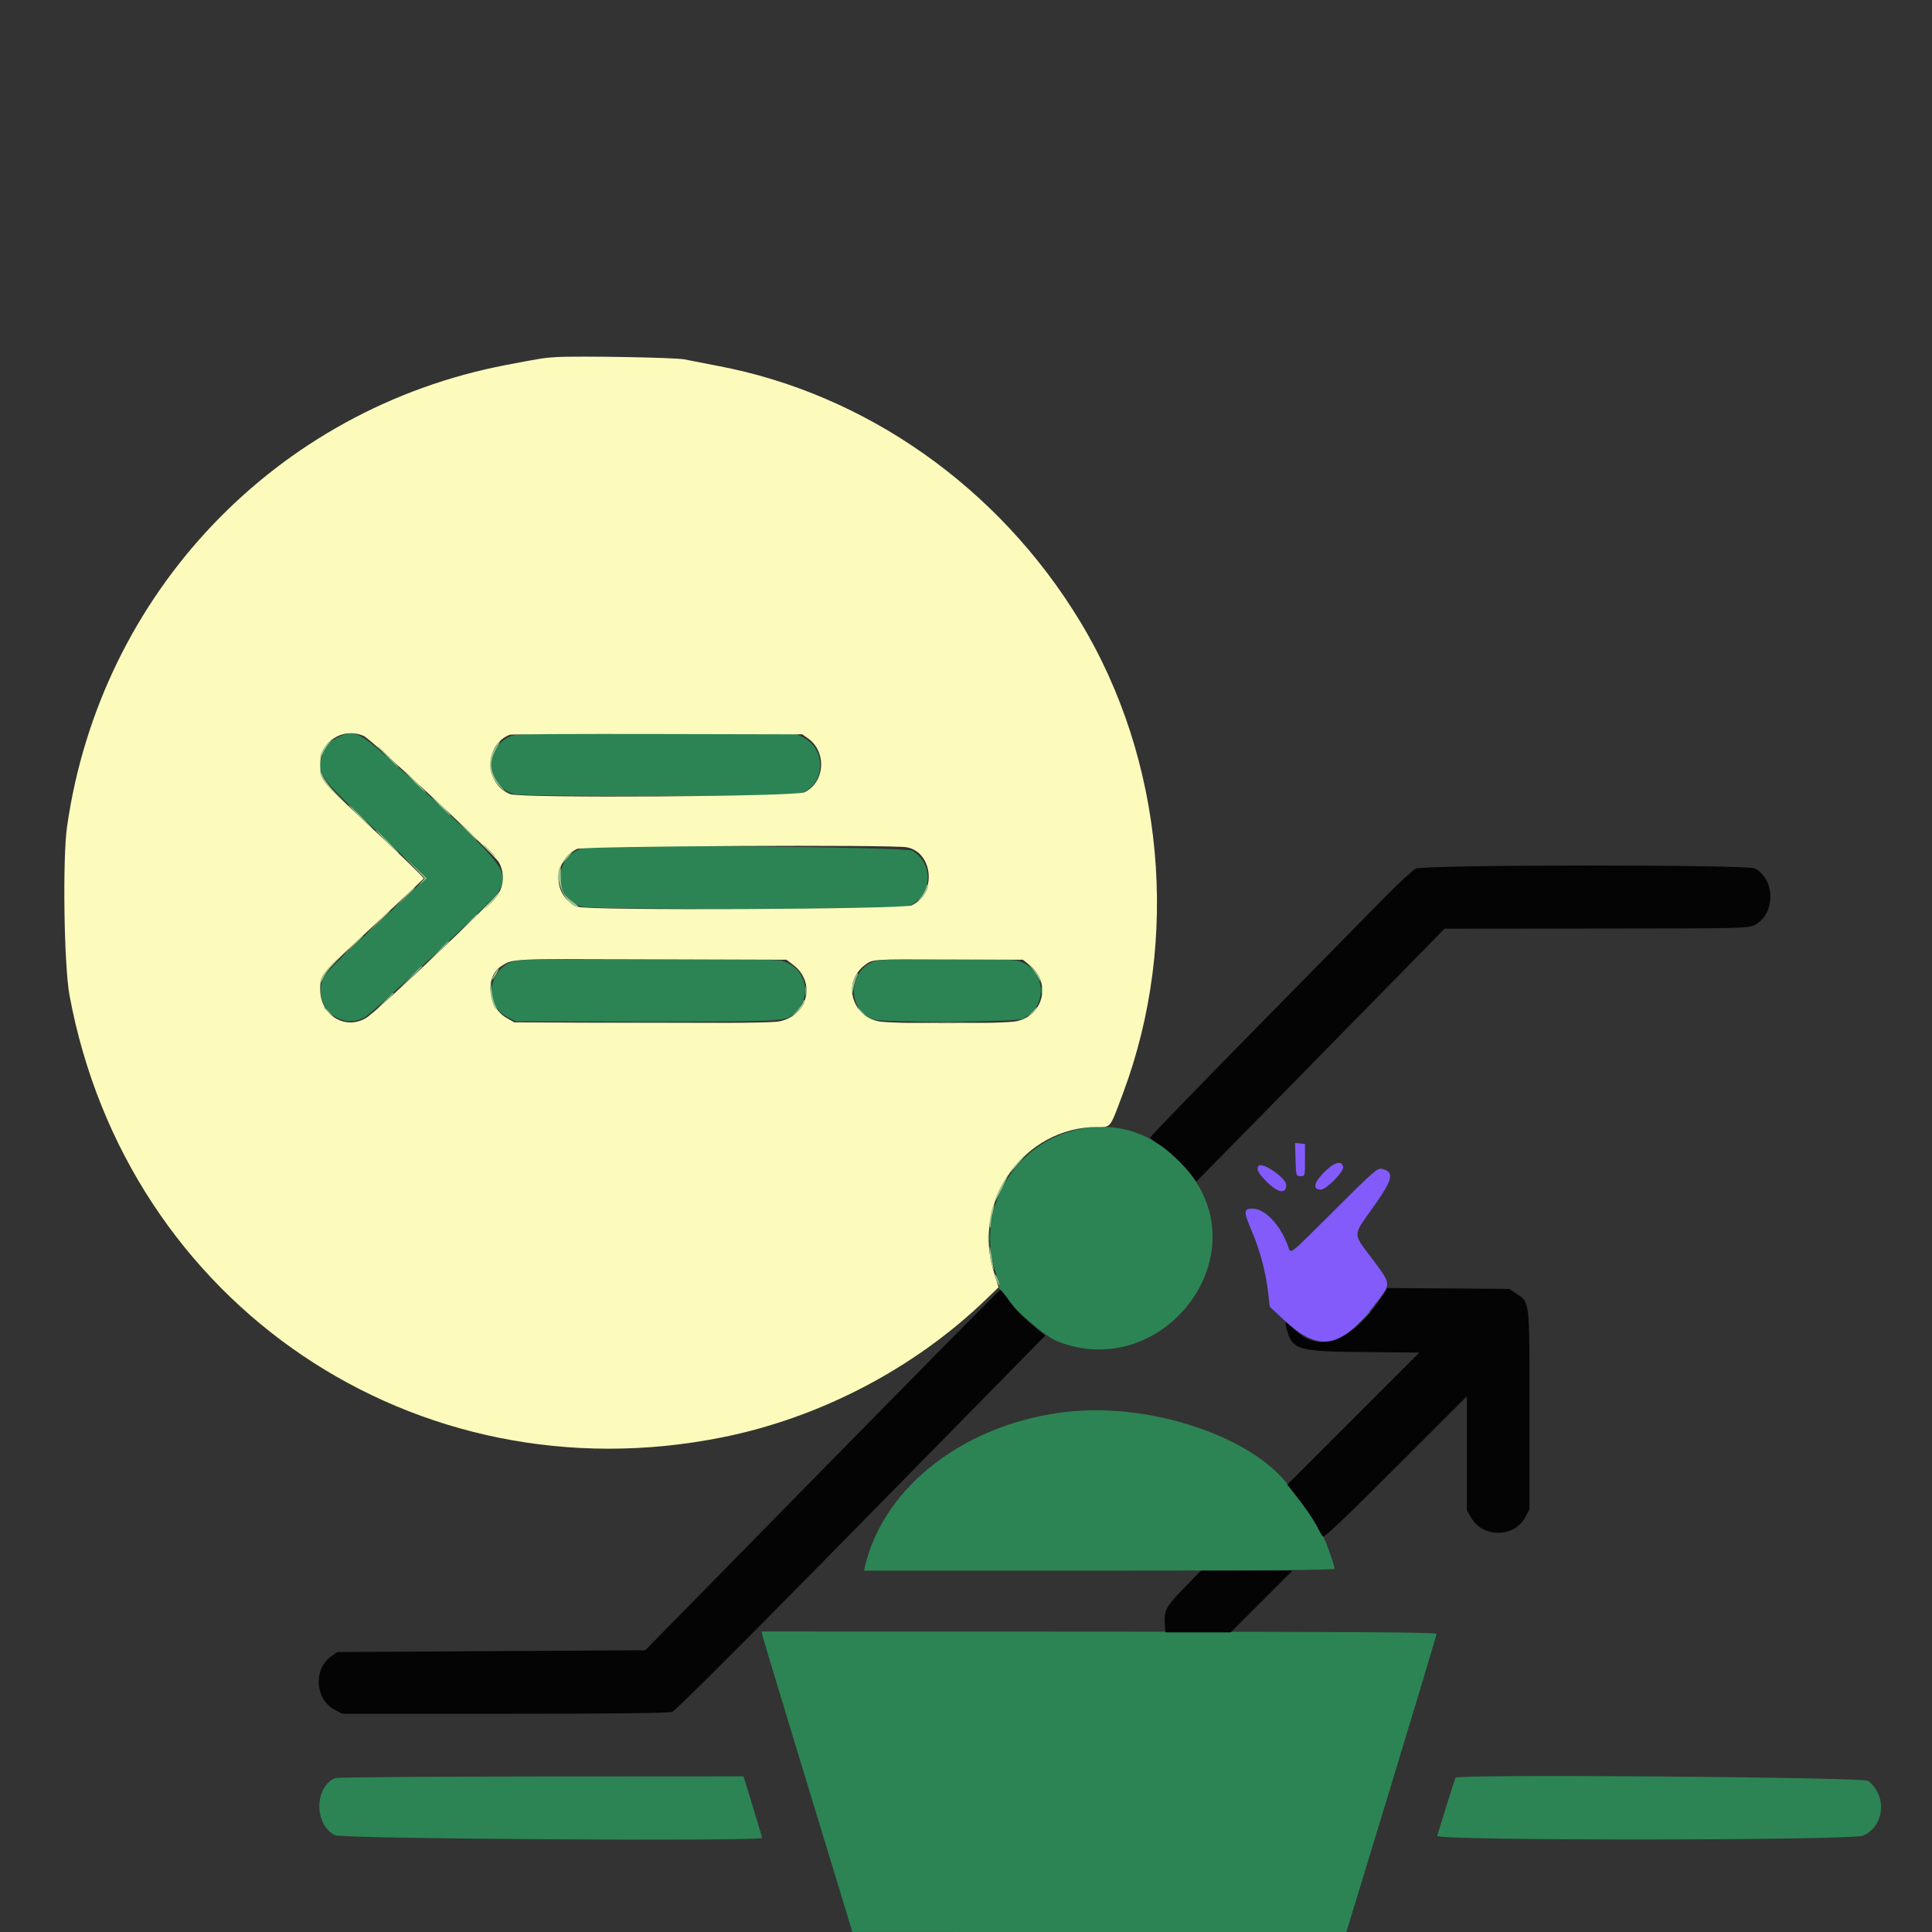 <svg id="svg" version="1.1" xmlns="http://www.w3.org/2000/svg" xmlns:xlink="http://www.w3.org/1999/xlink" width="400" height="400" viewBox="0, 0, 400,400"><rect x="0" y="0" width="400" height="400" fill="#333333" stroke="none"/><g id="svgg"><path id="path0" d="M70.185 152.548 C 68.423 153.358,67.633 154.184,66.866 156.020 C 65.260 159.864,65.819 160.675,77.837 171.907 C 83.525 177.224,88.130 181.703,88.071 181.860 C 88.012 182.017,83.343 186.437,77.696 191.682 C 69.276 199.501,67.318 201.505,66.818 202.815 C 64.739 208.258,70.441 213.420,75.469 210.648 C 77.378 209.595,102.159 186.398,103.123 184.762 C 105.529 180.676,104.672 179.463,89.192 165.039 C 74.120 150.995,73.893 150.846,70.185 152.548 M105.268 152.637 C 100.172 155.159,100.971 162.909,106.481 164.408 C 108.569 164.975,163.320 164.969,165.366 164.401 C 170.786 162.896,171.399 155.258,166.307 152.685 L 164.658 151.852 135.755 151.852 C 107.065 151.852,106.840 151.858,105.268 152.637 M120.926 175.523 C 114.494 177.109,114.285 185.991,120.638 187.756 C 122.629 188.308,185.580 188.291,187.575 187.738 C 192.866 186.269,193.693 178.954,188.888 176.131 C 187.543 175.341,123.971 174.773,120.926 175.523 M106.826 198.866 C 101.039 200.251,99.950 208.012,105.173 210.648 L 106.824 211.481 134.164 211.481 C 164.295 211.481,162.930 211.586,165.093 209.122 C 168.299 205.471,166.452 199.990,161.638 198.873 C 159.921 198.475,108.489 198.468,106.826 198.866 M181.583 198.878 C 175.508 200.322,175.113 209.451,181.055 211.102 C 183.266 211.716,210.114 211.601,211.586 210.972 C 217.285 208.533,216.562 200.273,210.527 198.873 C 208.784 198.469,183.287 198.473,181.583 198.878 M222.963 233.887 C 209.602 236.880,201.743 251.024,206.276 263.919 C 206.683 265.079,206.961 266.131,206.893 266.255 C 206.184 267.542,215.365 276.300,218.889 277.698 C 240.365 286.221,260.448 260.767,246.344 242.902 C 240.152 235.058,231.913 231.882,222.963 233.887 M281.653 273.426 L 279.815 275.370 281.759 273.532 C 282.829 272.522,283.704 271.647,283.704 271.588 C 283.704 271.312,283.361 271.619,281.653 273.426 M221.329 292.259 C 200.285 294.478,183.144 307.435,179.120 324.167 L 178.875 325.185 227.586 325.185 C 262.041 325.185,276.296 325.069,276.296 324.788 C 276.296 324.051,274.393 318.709,273.931 318.148 C 273.679 317.843,273.067 316.797,272.570 315.824 C 272.073 314.852,270.833 312.957,269.815 311.615 C 268.796 310.272,267.453 308.485,266.830 307.643 C 259.327 297.499,238.482 290.451,221.329 292.259 M157.858 338.613 C 157.949 339.070,162.176 353.068,167.252 369.719 L 176.481 399.993 227.620 399.997 L 278.759 400.000 288.095 369.352 C 293.230 352.495,297.426 338.510,297.420 338.272 C 297.410 337.946,280.423 337.834,227.550 337.812 L 157.692 337.782 157.858 338.613 M69.424 368.133 C 65.040 369.909,65.009 377.853,69.379 379.968 C 70.948 380.728,157.778 381.267,157.778 380.517 C 157.778 380.394,156.915 377.478,155.860 374.036 L 153.943 367.778 112.064 367.801 C 89.031 367.814,69.843 367.963,69.424 368.133 M301.358 368.051 C 301.222 368.274,299.518 373.669,297.556 380.093 C 297.238 381.131,383.482 381.078,385.770 380.038 C 390.213 378.020,390.751 371.699,386.734 368.704 C 385.700 367.932,301.823 367.291,301.358 368.051 " stroke="none" fill="#2c8454" fill-rule="evenodd"></path><path id="path1" d="M293.102 179.847 C 292.466 180.161,289.380 183.032,286.244 186.227 C 283.109 189.423,271.004 201.737,259.346 213.593 C 247.687 225.449,238.148 235.308,238.148 235.502 C 238.148 235.697,238.887 236.288,239.789 236.817 C 241.581 237.867,245.220 241.279,246.741 243.333 L 247.701 244.630 261.347 230.741 C 268.853 223.102,280.412 211.322,287.034 204.564 L 299.074 192.276 330.478 192.249 C 360.974 192.223,361.923 192.201,363.313 191.492 C 367.615 189.297,367.612 182.027,363.308 179.802 C 361.685 178.963,294.807 179.006,293.102 179.847 M286.219 268.244 C 280.299 277.515,273.406 280.321,268.335 275.524 C 266.028 273.343,265.876 273.308,266.362 275.068 C 267.590 279.513,268.507 279.791,282.385 279.928 L 293.845 280.040 280.176 293.713 L 266.506 307.386 267.336 308.415 C 269.811 311.484,271.768 314.254,272.571 315.824 C 273.068 316.797,273.639 317.812,273.840 318.080 C 274.117 318.450,277.789 314.987,288.955 303.823 L 303.704 289.078 303.704 300.895 L 303.704 312.713 304.624 314.284 C 307.076 318.468,313.558 318.355,315.814 314.089 L 316.667 312.476 316.667 291.942 C 316.667 268.882,316.758 269.696,313.951 267.837 L 312.463 266.852 299.843 266.762 L 287.222 266.673 286.219 268.244 M170.223 304.355 L 133.594 341.667 101.704 341.852 L 69.815 342.037 68.568 342.926 C 64.840 345.585,65.223 351.835,69.244 353.962 L 70.857 354.815 104.447 354.815 C 126.933 354.815,138.406 354.686,139.152 354.426 C 139.879 354.173,153.495 340.570,178.332 315.284 L 216.398 276.531 215.329 275.648 C 211.521 272.507,210.583 271.578,209.052 269.433 C 208.112 268.115,207.232 267.038,207.097 267.040 C 206.962 267.041,190.369 283.833,170.223 304.355 M245.081 328.843 C 241.333 332.705,240.932 333.492,241.177 336.498 L 241.296 337.963 248.055 337.963 L 254.814 337.963 261.202 331.574 L 267.590 325.185 258.110 325.185 L 248.630 325.185 245.081 328.843 " stroke="none" fill="#040404" fill-rule="evenodd"></path><path id="path2" d="M268.226 240.067 C 268.332 243.473,268.345 243.519,269.259 243.519 C 270.178 243.519,270.185 243.494,270.185 240.185 L 270.185 236.852 269.152 236.733 L 268.120 236.615 268.226 240.067 M274.128 242.721 C 271.994 244.884,271.731 246.296,273.464 246.296 C 274.571 246.296,278.267 242.559,278.088 241.619 C 277.810 240.151,276.230 240.591,274.128 242.721 M260.617 241.358 C 260.013 241.962,260.508 242.939,262.326 244.735 C 264.627 247.007,266.296 247.252,266.296 245.318 C 266.296 243.943,261.427 240.548,260.617 241.358 M276.351 250.508 C 266.622 260.207,267.264 259.703,266.698 258.079 C 265.209 253.807,262.053 250.364,259.526 250.253 C 257.433 250.161,257.391 250.733,259.184 254.916 C 260.853 258.811,262.042 263.285,262.551 267.593 L 262.901 270.556 265.803 273.257 C 273.333 280.269,277.776 279.294,285.572 268.915 C 287.951 265.749,287.950 265.746,284.065 260.585 C 280.015 255.206,280.001 255.979,284.259 250.000 C 288.396 244.191,288.761 242.669,286.172 242.019 C 285.195 241.774,284.580 242.305,276.351 250.508 " stroke="none" fill="#835bfb" fill-rule="evenodd"></path><path id="path3" d="M115.185 73.929 C 112.766 74.065,111.967 74.190,104.815 75.558 C 57.107 84.678,20.797 122.837,13.885 171.117 C 12.925 177.818,13.250 199.937,14.399 206.111 C 26.290 270.031,85.960 310.385,149.630 297.566 C 169.810 293.503,189.300 283.317,204.017 269.141 L 206.739 266.520 205.716 263.187 C 201.226 248.551,212.112 233.372,227.120 233.339 C 230.071 233.332,229.727 233.780,232.527 226.296 C 244.434 194.463,241.014 157.273,223.535 128.519 C 206.759 100.920,179.315 81.577,148.704 75.774 C 145.852 75.234,142.685 74.616,141.667 74.402 C 139.848 74.020,119.906 73.663,115.185 73.929 M75.290 152.361 C 76.899 153.048,102.184 176.677,103.264 178.503 C 104.299 180.253,104.401 182.488,103.533 184.413 C 102.851 185.924,78.150 209.368,75.743 210.789 C 71.417 213.341,66.296 210.142,66.296 204.888 C 66.296 201.899,66.364 201.819,77.778 191.255 C 83.176 186.259,87.642 182.033,87.703 181.864 C 87.764 181.695,83.208 177.254,77.578 171.994 C 66.422 161.571,66.296 161.417,66.296 158.221 C 66.296 153.529,70.940 150.503,75.290 152.361 M167.323 152.902 C 171.225 155.684,170.790 161.988,166.555 164.039 C 164.706 164.934,107.972 165.290,105.672 164.421 C 100.255 162.374,100.178 154.195,105.556 152.118 C 105.861 152.000,119.611 151.934,136.111 151.970 L 166.111 152.037 167.323 152.902 M187.789 175.428 C 193.260 176.522,193.932 185.084,188.733 187.446 C 186.939 188.261,121.857 188.552,119.746 187.754 C 114.395 185.732,114.213 178.497,119.445 175.769 C 120.607 175.163,184.862 174.843,187.789 175.428 M164.236 199.772 C 168.966 203.380,167.295 210.236,161.388 211.462 C 160.003 211.750,151.351 211.844,132.940 211.771 L 106.481 211.667 104.871 210.745 C 100.969 208.511,100.330 202.193,103.786 200.027 C 106.283 198.462,105.209 198.511,134.659 198.610 L 162.836 198.704 164.236 199.772 M213.207 199.854 C 217.690 203.477,216.075 210.249,210.445 211.438 C 207.835 211.988,184.418 211.997,181.859 211.448 C 176.184 210.231,174.479 203.263,179.019 199.842 C 180.721 198.561,180.380 198.584,196.725 198.646 L 211.784 198.704 213.207 199.854 " stroke="none" fill="#fcfbbc" fill-rule="evenodd"></path><path id="path4" d="M67.889 153.796 C 66.973 154.802,66.291 156.071,66.311 156.735 C 66.319 157.003,66.578 156.640,66.886 155.929 C 67.195 155.217,67.801 154.259,68.233 153.799 C 68.665 153.339,68.935 152.963,68.833 152.963 C 68.731 152.963,68.306 153.338,67.889 153.796 M102.423 154.940 C 100.730 157.828,101.227 160.870,103.763 163.147 L 105.000 164.258 103.841 162.962 C 101.501 160.348,101.159 157.728,102.793 154.940 C 103.311 154.056,103.652 153.333,103.550 153.333 C 103.448 153.333,102.941 154.056,102.423 154.940 M80.185 156.667 C 81.395 157.889,82.468 158.889,82.569 158.889 C 82.671 158.889,81.765 157.889,80.556 156.667 C 79.346 155.444,78.273 154.444,78.171 154.444 C 78.069 154.444,78.976 155.444,80.185 156.667 M66.311 159.926 C 66.282 160.879,67.390 162.444,69.509 164.444 L 71.667 166.481 69.554 164.259 C 68.392 163.037,67.191 161.454,66.884 160.741 C 66.576 160.028,66.319 159.661,66.311 159.926 M85.741 161.852 C 86.950 163.074,88.023 164.074,88.125 164.074 C 88.227 164.074,87.321 163.074,86.111 161.852 C 84.902 160.630,83.829 159.630,83.727 159.630 C 83.625 159.630,84.531 160.630,85.741 161.852 M91.111 166.852 C 92.218 167.972,93.206 168.889,93.308 168.889 C 93.410 168.889,92.588 167.972,91.481 166.852 C 90.375 165.731,89.386 164.815,89.285 164.815 C 89.183 164.815,90.005 165.731,91.111 166.852 M74.444 169.074 C 75.757 170.398,76.914 171.481,77.016 171.481 C 77.117 171.481,76.127 170.398,74.815 169.074 C 73.503 167.750,72.345 166.667,72.244 166.667 C 72.142 166.667,73.132 167.750,74.444 169.074 M96.667 172.037 C 97.773 173.157,98.762 174.074,98.864 174.074 C 98.965 174.074,98.143 173.157,97.037 172.037 C 95.931 170.917,94.942 170.000,94.840 170.000 C 94.738 170.000,95.560 170.917,96.667 172.037 M80.000 174.259 C 81.312 175.583,82.469 176.667,82.571 176.667 C 82.673 176.667,81.683 175.583,80.370 174.259 C 79.058 172.935,77.901 171.852,77.799 171.852 C 77.697 171.852,78.688 172.935,80.000 174.259 M101.111 176.111 C 101.802 176.824,102.451 177.407,102.553 177.407 C 102.655 177.407,102.173 176.824,101.481 176.111 C 100.790 175.398,100.142 174.815,100.040 174.815 C 99.938 174.815,100.420 175.398,101.111 176.111 M117.527 177.130 C 117.114 177.588,116.644 178.213,116.482 178.519 C 116.170 179.108,116.255 179.027,117.755 177.315 C 118.246 176.755,118.564 176.296,118.462 176.296 C 118.361 176.296,117.940 176.671,117.527 177.130 M85.536 179.339 L 87.916 181.826 87.212 182.672 L 86.509 183.519 87.414 182.682 L 88.320 181.845 85.738 179.348 L 83.155 176.852 85.536 179.339 M115.780 179.845 C 114.795 182.414,117.443 187.778,119.697 187.778 C 119.924 187.778,119.559 187.403,118.885 186.944 C 116.725 185.475,116.111 184.300,116.111 181.640 C 116.111 179.028,116.105 178.998,115.780 179.845 M191.729 183.771 C 191.593 184.314,191.029 185.312,190.476 185.990 C 189.642 187.012,189.617 187.096,190.329 186.482 C 191.351 185.601,192.325 183.828,192.122 183.218 C 192.042 182.979,191.866 183.228,191.729 183.771 M83.507 186.019 L 81.296 188.333 83.611 186.123 C 85.761 184.069,86.095 183.704,85.822 183.704 C 85.764 183.704,84.723 184.745,83.507 186.019 M101.504 186.776 C 99.948 188.601,99.934 188.635,101.257 187.407 C 102.428 186.320,103.628 184.772,103.254 184.831 C 103.196 184.841,102.408 185.716,101.504 186.776 M78.137 191.019 L 75.741 193.519 78.241 191.122 C 79.616 189.804,80.741 188.679,80.741 188.622 C 80.741 188.349,80.364 188.696,78.137 191.019 M96.286 191.759 L 93.889 194.259 96.389 191.863 C 97.764 190.544,98.889 189.419,98.889 189.363 C 98.889 189.090,98.512 189.437,96.286 191.759 M72.766 196.019 L 70.556 198.333 72.870 196.123 C 75.021 194.069,75.355 193.704,75.081 193.704 C 75.024 193.704,73.982 194.745,72.766 196.019 M90.544 197.130 L 88.333 199.444 90.648 197.234 C 92.798 195.180,93.132 194.815,92.859 194.815 C 92.801 194.815,91.760 195.856,90.544 197.130 M68.452 199.907 C 67.036 201.389,66.287 202.610,66.311 203.402 C 66.319 203.670,66.577 203.306,66.885 202.593 C 67.193 201.880,68.054 200.671,68.798 199.907 C 69.542 199.144,70.067 198.519,69.965 198.519 C 69.863 198.519,69.183 199.144,68.452 199.907 M213.566 200.373 C 214.000 200.881,214.618 201.796,214.940 202.407 C 215.262 203.019,215.533 203.385,215.541 203.222 C 215.571 202.627,214.497 200.905,213.649 200.187 L 212.778 199.450 213.566 200.373 M84.804 202.500 L 82.407 205.000 84.907 202.603 C 86.282 201.285,87.407 200.160,87.407 200.103 C 87.407 199.831,87.030 200.178,84.804 202.500 M102.481 201.457 C 102.135 202.043,101.852 202.663,101.853 202.835 C 101.854 203.007,102.196 202.588,102.614 201.903 C 103.032 201.218,103.314 200.598,103.241 200.525 C 103.169 200.453,102.826 200.872,102.481 201.457 M176.833 202.766 C 176.538 203.472,176.316 204.597,176.340 205.266 C 176.377 206.302,176.426 206.228,176.673 204.767 C 176.832 203.824,177.152 202.699,177.383 202.267 C 177.615 201.835,177.706 201.481,177.587 201.481 C 177.467 201.481,177.128 202.059,176.833 202.766 M101.536 204.926 C 101.488 206.478,102.257 208.889,102.800 208.889 C 102.904 208.889,102.780 208.514,102.524 208.056 C 102.269 207.597,101.954 206.306,101.825 205.185 L 101.590 203.148 101.536 204.926 M166.768 205.185 C 166.768 206.102,166.840 206.477,166.928 206.019 C 167.016 205.560,167.016 204.810,166.928 204.352 C 166.840 203.894,166.768 204.269,166.768 205.185 M215.649 205.000 C 215.653 205.815,215.729 206.105,215.818 205.644 C 215.906 205.183,215.903 204.516,215.810 204.162 C 215.717 203.808,215.645 204.185,215.649 205.000 M79.062 207.870 L 76.852 210.185 79.167 207.975 C 81.317 205.921,81.651 205.556,81.377 205.556 C 81.320 205.556,80.278 206.597,79.062 207.870 M166.296 207.345 C 166.296 207.582,165.677 208.484,164.921 209.351 C 163.615 210.846,163.608 210.869,164.768 209.815 C 166.111 208.593,166.845 207.463,166.511 207.129 C 166.393 207.010,166.296 207.108,166.296 207.345 M67.037 208.634 C 67.037 208.698,67.579 209.240,68.241 209.838 L 69.444 210.926 68.357 209.722 C 67.343 208.600,67.037 208.348,67.037 208.634 M177.407 208.634 C 177.407 208.698,177.949 209.240,178.611 209.838 L 179.815 210.926 178.727 209.722 C 177.713 208.600,177.407 208.348,177.407 208.634 M213.495 209.722 L 212.407 210.926 213.611 209.838 C 214.733 208.824,214.985 208.519,214.699 208.519 C 214.635 208.519,214.094 209.060,213.495 209.722 M120.833 211.759 C 128.116 211.815,140.032 211.815,147.315 211.759 C 154.597 211.703,148.639 211.657,134.074 211.657 C 119.509 211.657,113.551 211.703,120.833 211.759 M189.561 211.759 C 193.292 211.819,199.292 211.819,202.894 211.759 C 206.497 211.698,203.444 211.649,196.111 211.649 C 188.778 211.649,185.830 211.698,189.561 211.759 M210.887 240.463 C 209.751 241.694,208.423 243.446,209.132 242.778 C 209.924 242.032,212.304 239.259,212.153 239.259 C 212.067 239.259,211.497 239.801,210.887 240.463 M207.631 244.907 C 206.692 246.516,205.823 248.551,206.008 248.709 C 206.065 248.757,206.715 247.568,207.453 246.065 C 208.949 243.020,209.027 242.516,207.631 244.907 M205.176 251.191 C 204.931 252.285,204.814 253.507,204.915 253.905 C 205.043 254.407,205.113 254.288,205.144 253.519 C 205.169 252.907,205.367 251.767,205.585 250.984 C 205.802 250.201,205.899 249.480,205.801 249.381 C 205.702 249.282,205.421 250.097,205.176 251.191 M204.530 256.296 C 204.530 257.009,204.607 257.301,204.700 256.944 C 204.793 256.588,204.793 256.005,204.700 255.648 C 204.607 255.292,204.530 255.583,204.530 256.296 M204.889 259.074 C 204.880 259.889,205.105 261.222,205.391 262.037 C 205.743 263.043,205.840 263.162,205.691 262.407 C 205.571 261.796,205.346 260.463,205.190 259.444 C 204.917 257.654,204.907 257.642,204.889 259.074 M206.138 264.444 C 206.274 264.954,206.540 265.620,206.729 265.926 C 206.968 266.312,206.997 266.199,206.825 265.556 C 206.689 265.046,206.423 264.380,206.234 264.074 C 205.995 263.688,205.966 263.801,206.138 264.444 " stroke="none" fill="#9dc38c" fill-rule="evenodd"></path></g></svg>